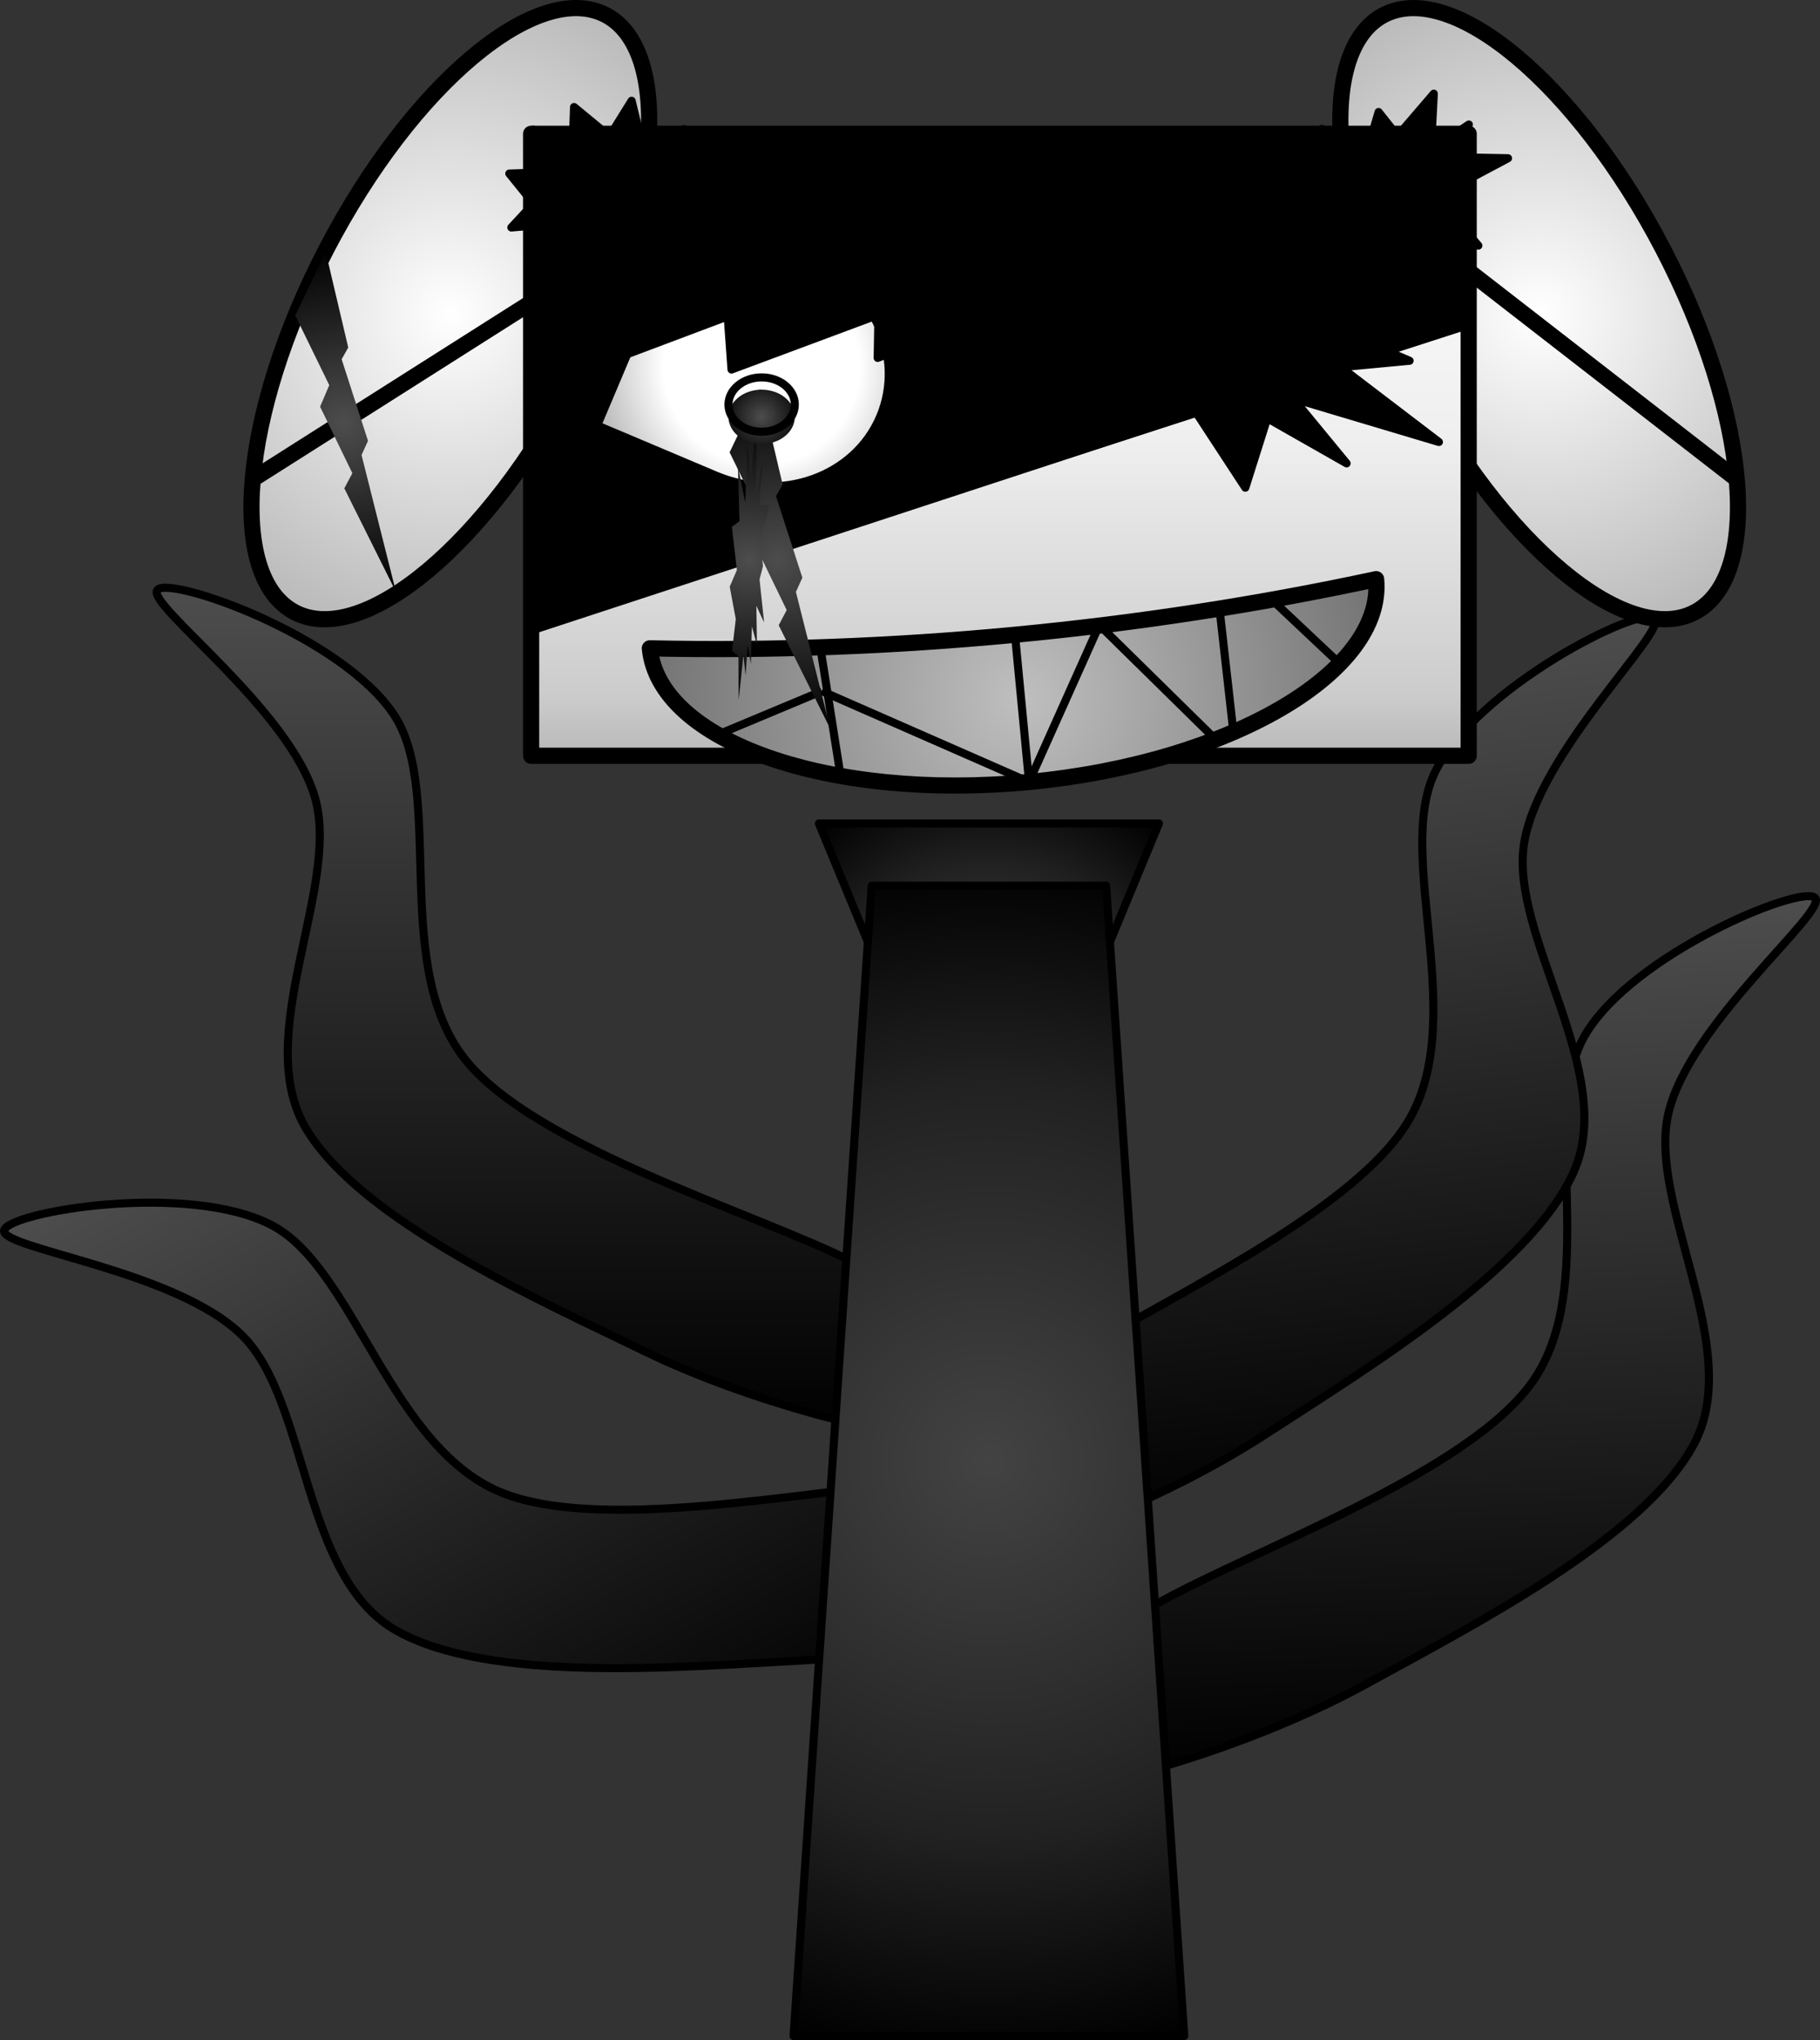 <svg version="1.1" xmlns="http://www.w3.org/2000/svg" xmlns:xlink="http://www.w3.org/1999/xlink" width="225.125" height="252.23" viewBox="0,0,225.125,252.23"><rect x="0" y="0" width="225.125" height="252.23" fill="#333333" stroke="none"/><defs><linearGradient x1="343.644" y1="166.778" x2="349.059" y2="271.986" gradientUnits="userSpaceOnUse" id="color-1"><stop offset="0" stop-color="#4d4d4d"/><stop offset="1" stop-color="#000000"/></linearGradient><linearGradient x1="119.348" y1="207.973" x2="170.345" y2="300.15" gradientUnits="userSpaceOnUse" id="color-2"><stop offset="0" stop-color="#4d4d4d"/><stop offset="1" stop-color="#000000"/></linearGradient><linearGradient x1="323.769" y1="132.176" x2="336.874" y2="236.709" gradientUnits="userSpaceOnUse" id="color-3"><stop offset="0" stop-color="#4d4d4d"/><stop offset="1" stop-color="#000000"/></linearGradient><linearGradient x1="138.421" y1="128.702" x2="138.421" y2="234.047" gradientUnits="userSpaceOnUse" id="color-4"><stop offset="0" stop-color="#4d4d4d"/><stop offset="1" stop-color="#000000"/></linearGradient><radialGradient cx="241.371" cy="183.261" r="32.985" fx="241.371" fy="183.261" gradientUnits="userSpaceOnUse" id="color-5"><stop offset="0" stop-color="#434343"/><stop offset="0.61" stop-color="#222222"/><stop offset="1" stop-color="#000000"/></radialGradient><radialGradient cx="241.371" cy="236.649" r="75.106" fx="241.371" fy="236.649" gradientUnits="userSpaceOnUse" id="color-6"><stop offset="0" stop-color="#434343"/><stop offset="0.61" stop-color="#222222"/><stop offset="1" stop-color="#000000"/></radialGradient><radialGradient cx="309.435" cy="94.812" r="45.076" fx="309.435" fy="94.812" gradientUnits="userSpaceOnUse" id="color-7"><stop offset="0" stop-color="#ffffff"/><stop offset="1" stop-color="#b3b3b3"/></radialGradient><radialGradient cx="174.75" cy="94.812" r="45.076" fx="174.75" fy="94.812" gradientUnits="userSpaceOnUse" id="color-8"><stop offset="0" stop-color="#ffffff"/><stop offset="1" stop-color="#b3b3b3"/></radialGradient><linearGradient x1="184.744" y1="72.571" x2="184.744" y2="149.477" gradientUnits="userSpaceOnUse" id="color-9"><stop offset="0" stop-color="#ffffff"/><stop offset="0.49" stop-color="#efefef"/><stop offset="0.9" stop-color="#cccccc"/><stop offset="1" stop-color="#b9b9b9"/><stop offset="1" stop-color="#737373"/></linearGradient><radialGradient cx="213.258" cy="101.361" r="21.604" fx="213.258" fy="101.361" gradientUnits="userSpaceOnUse" id="color-10"><stop offset="0" stop-color="#ffffff"/><stop offset="0.56" stop-color="#ffffff"/><stop offset="1" stop-color="#b3b3b3"/></radialGradient><radialGradient cx="161.599" cy="108.315" r="21.886" fx="161.599" fy="108.315" gradientUnits="userSpaceOnUse" id="color-11"><stop offset="0" stop-color="#4d4d4d"/><stop offset="1" stop-color="#000000"/></radialGradient><radialGradient cx="245.34" cy="142.312" r="46.318" fx="245.34" fy="142.312" gradientUnits="userSpaceOnUse" id="color-12"><stop offset="0" stop-color="#bfbfbf"/><stop offset="1" stop-color="#737373"/></radialGradient><radialGradient cx="215.327" cy="125.239" r="21.886" fx="215.327" fy="125.239" gradientUnits="userSpaceOnUse" id="color-13"><stop offset="0" stop-color="#4d4d4d"/><stop offset="1" stop-color="#000000"/></radialGradient><radialGradient cx="211.745" cy="125.239" r="17.504" fx="211.745" fy="125.239" gradientUnits="userSpaceOnUse" id="color-14"><stop offset="0" stop-color="#4d4d4d"/><stop offset="1" stop-color="#000000"/></radialGradient><radialGradient cx="213.258" cy="107.57" r="5.304" fx="213.258" fy="107.57" gradientUnits="userSpaceOnUse" id="color-15"><stop offset="0" stop-color="#4d4d4d"/><stop offset="1" stop-color="#000000"/></radialGradient></defs><g transform="translate(-119.047,-56.03)"><g data-paper-data="{&quot;isPaintingLayer&quot;:true}" fill-rule="evenodd" stroke-miterlimit="10" stroke-dasharray="" stroke-dashoffset="0" style="mix-blend-mode: normal"><path d="M247.548,268c1.352,-3.52 1.928,-5.37 12.027,-12.119c10.099,-6.749 39.311,-16.398 48.565,-28.375c9.255,-11.976 1.061,-33.405 6.963,-43.484c5.902,-10.079 26.737,-18.627 28.45,-16.99c1.713,1.637 -15.682,15.565 -18.17,26.81c-2.488,11.245 9.443,28.936 3.242,40.66c-6.201,11.724 -27.588,22.599 -40.449,29.682c-12.861,7.083 -29.944,12.179 -36.716,12.815c-6.772,0.636 -5.266,-5.48 -3.914,-8.999z" fill="url(#color-1)" stroke="none" stroke-width="1" stroke-linecap="square" stroke-linejoin="miter"/><path d="M247.548,268c1.352,-3.52 1.928,-5.37 12.027,-12.119c10.099,-6.749 39.311,-16.398 48.565,-28.375c9.255,-11.976 1.061,-33.405 6.963,-43.484c5.902,-10.079 26.737,-18.627 28.45,-16.99c1.713,1.637 -15.682,15.565 -18.17,26.81c-2.488,11.245 9.443,28.936 3.242,40.66c-6.201,11.724 -27.588,22.599 -40.449,29.682c-12.861,7.083 -29.944,12.179 -36.716,12.815c-6.772,0.636 -5.266,-5.48 -3.914,-8.999z" fill="none" stroke="#000000" stroke-width="1" stroke-linecap="butt" stroke-linejoin="round"/><path d="M254.416,243.125c3.008,2.274 7.518,6.67 1.433,9.708c-6.085,3.038 -23.281,7.739 -37.941,8.522c-14.661,0.783 -38.564,2.852 -50.023,-3.824c-11.459,-6.676 -10.679,-27.999 -18.733,-36.231c-8.054,-8.232 -30.182,-10.864 -29.592,-13.159c0.59,-2.295 22.794,-6.048 33.131,-0.61c10.337,5.438 14.704,27.959 28.889,33.236c14.185,5.277 44.084,-1.968 56.223,-1.575c12.14,0.393 13.606,1.66 16.614,3.933z" fill="url(#color-2)" stroke="none" stroke-width="1" stroke-linecap="square" stroke-linejoin="miter"/><path d="M254.416,243.125c3.008,2.274 7.518,6.67 1.433,9.708c-6.085,3.038 -23.281,7.739 -37.941,8.522c-14.661,0.783 -38.564,2.852 -50.023,-3.824c-11.459,-6.676 -10.679,-27.999 -18.733,-36.231c-8.054,-8.232 -30.182,-10.864 -29.592,-13.159c0.59,-2.295 22.794,-6.048 33.131,-0.61c10.337,5.438 14.704,27.959 28.889,33.236c14.185,5.277 44.084,-1.968 56.223,-1.575c12.14,0.393 13.606,1.66 16.614,3.933z" fill="none" stroke="#000000" stroke-width="1" stroke-linecap="butt" stroke-linejoin="round"/><path d="M235.339,240.167c1.091,-3.609 1.53,-5.497 11.108,-12.968c9.578,-7.471 38.006,-19.234 46.359,-31.856c8.353,-12.623 -1.388,-33.395 3.76,-43.879c5.149,-10.485 25.302,-20.536 27.131,-19.029c1.829,1.507 -14.501,16.673 -16.158,28.07c-1.658,11.398 11.537,28.168 6.211,40.315c-5.326,12.147 -25.86,24.56 -38.168,32.566c-12.308,8.006 -28.973,14.34 -35.68,15.47c-6.707,1.13 -5.653,-5.08 -4.562,-8.689z" fill="url(#color-3)" stroke="none" stroke-width="1" stroke-linecap="square" stroke-linejoin="miter"/><path d="M235.339,240.167c1.091,-3.609 1.53,-5.497 11.108,-12.968c9.578,-7.471 38.006,-19.234 46.359,-31.856c8.353,-12.623 -1.388,-33.395 3.76,-43.879c5.149,-10.485 25.302,-20.536 27.131,-19.029c1.829,1.507 -14.501,16.673 -16.158,28.07c-1.658,11.398 11.537,28.168 6.211,40.315c-5.326,12.147 -25.86,24.56 -38.168,32.566c-12.308,8.006 -28.973,14.34 -35.68,15.47c-6.707,1.13 -5.653,-5.08 -4.562,-8.689z" fill="none" stroke="#000000" stroke-width="1" stroke-linecap="butt" stroke-linejoin="round"/><path d="M239.591,224.849c1.531,3.446 3.349,9.476 -3.446,9.189c-6.795,-0.287 -24.118,-4.499 -37.325,-10.911c-13.207,-6.412 -35.125,-16.174 -41.92,-27.563c-6.795,-11.389 4.211,-29.67 1.148,-40.772c-3.063,-11.102 -21.15,-24.118 -19.523,-25.841c1.627,-1.723 22.873,5.743 29.285,15.505c6.412,9.762 -0.669,31.583 9.189,43.068c9.858,11.485 39.527,19.62 49.959,25.841c10.432,6.221 11.102,8.039 12.633,11.485z" fill="url(#color-4)" stroke="none" stroke-width="1" stroke-linecap="square" stroke-linejoin="miter"/><path d="M239.591,224.849c1.531,3.446 3.349,9.476 -3.446,9.189c-6.795,-0.287 -24.118,-4.499 -37.325,-10.911c-13.207,-6.412 -35.125,-16.174 -41.92,-27.563c-6.795,-11.389 4.211,-29.67 1.148,-40.772c-3.063,-11.102 -21.15,-24.118 -19.523,-25.841c1.627,-1.723 22.873,5.743 29.285,15.505c6.412,9.762 -0.669,31.583 9.189,43.068c9.858,11.485 39.527,19.62 49.959,25.841c10.432,6.221 11.102,8.039 12.633,11.485z" fill="none" stroke="#000000" stroke-width="1" stroke-linecap="butt" stroke-linejoin="round"/><path d="M262.399,157.848l-21.029,50.826l-21.029,-50.826z" fill="url(#color-5)" stroke="none" stroke-width="1" stroke-linecap="square" stroke-linejoin="miter"/><path d="M262.399,157.848l-21.029,50.826l-21.029,-50.826z" fill="none" stroke="#000000" stroke-width="1" stroke-linecap="butt" stroke-linejoin="round"/><path d="M265.537,307.76h-48.333l9.667,-142.223h29z" fill="url(#color-6)" stroke="none" stroke-width="1" stroke-linecap="square" stroke-linejoin="miter"/><path d="M265.537,307.76h-48.333l9.667,-142.223h29z" fill="none" stroke="#000000" stroke-width="1" stroke-linecap="butt" stroke-linejoin="round"/><path d="M328.669,131.734v0c-8.466,4.408 -23.94,-8.548 -34.563,-28.94v0c-5.101,-9.792 -8.379,-20.024 -9.111,-28.445c-0.732,-8.421 1.14,-14.341 5.205,-16.458v0c8.466,-4.408 23.94,8.548 34.563,28.94v0c10.623,20.391 12.371,40.495 3.906,44.903z" fill="url(#color-7)" stroke="none" stroke-width="1" stroke-linecap="square" stroke-linejoin="miter"/><path d="M328.669,131.734v0c-8.466,4.408 -23.94,-8.548 -34.563,-28.94v0c-5.101,-9.792 -8.379,-20.024 -9.111,-28.445c-0.732,-8.421 1.14,-14.341 5.205,-16.458v0c8.466,-4.408 23.94,8.548 34.563,28.94v0c10.623,20.391 12.371,40.495 3.906,44.903z" fill="none" stroke="#000000" stroke-width="2" stroke-linecap="butt" stroke-linejoin="round"/><path d="M297.753,87.254l36.121,28.022" fill-opacity="0" fill="#000000" stroke="none" stroke-width="1" stroke-linecap="square" stroke-linejoin="miter"/><path d="M297.753,87.254l36.121,28.022" fill="none" stroke="#000000" stroke-width="2" stroke-linecap="butt" stroke-linejoin="round"/><path d="M159.421,86.83v0c10.623,-20.391 26.097,-33.348 34.563,-28.94v0c4.065,2.117 5.938,8.037 5.205,16.458c-0.732,8.421 -4.01,18.653 -9.111,28.445v0c-10.623,20.391 -26.097,33.348 -34.563,28.94v0c-8.466,-4.408 -6.717,-24.512 3.906,-44.903z" fill="url(#color-8)" stroke="none" stroke-width="1" stroke-linecap="square" stroke-linejoin="miter"/><path d="M159.421,86.83v0c10.623,-20.391 26.097,-33.348 34.563,-28.94v0c4.065,2.117 5.938,8.037 5.205,16.458c-0.732,8.421 -4.01,18.653 -9.111,28.445v0c-10.623,20.391 -26.097,33.348 -34.563,28.94v0c-8.466,-4.408 -6.717,-24.512 3.906,-44.903z" fill="none" stroke="#000000" stroke-width="2" stroke-linecap="butt" stroke-linejoin="round"/><path d="M150.31,115.276l34.435,-21.843" fill-opacity="0" fill="#000000" stroke="none" stroke-width="1" stroke-linecap="square" stroke-linejoin="miter"/><path d="M150.31,115.276l34.435,-21.843" fill="none" stroke="#000000" stroke-width="2" stroke-linecap="butt" stroke-linejoin="round"/><path d="M184.744,72.572h115.972v76.905h-115.972z" fill="url(#color-9)" stroke="none" stroke-width="1" stroke-linecap="square" stroke-linejoin="miter"/><path d="M184.744,72.572h115.972v76.905h-115.972z" fill="none" stroke="#000000" stroke-width="2" stroke-linecap="butt" stroke-linejoin="round"/><path d="M184.638,134.036l115.929,-38.01" fill-opacity="0" fill="#000000" stroke="none" stroke-width="1" stroke-linecap="square" stroke-linejoin="miter"/><path d="M184.638,134.036l115.929,-38.01" fill="none" stroke="#000000" stroke-width="1" stroke-linecap="butt" stroke-linejoin="round"/><path d="M185.113,72.648h115.449v23.38h-115.449z" fill="#000000" stroke="none" stroke-width="1" stroke-linecap="square" stroke-linejoin="miter"/><path d="M185.113,72.648h115.449v23.38h-115.449z" fill="none" stroke="#000000" stroke-width="1" stroke-linecap="butt" stroke-linejoin="round"/><path d="M185.113,113.721l109.75,-35.427l5.784,17.927l-109.75,35.427z" fill="#000000" stroke="none" stroke-width="1" stroke-linecap="square" stroke-linejoin="miter"/><path d="M185.113,113.721l109.75,-35.427l5.784,17.927l-109.75,35.427z" fill="none" stroke="#000000" stroke-width="1" stroke-linecap="butt" stroke-linejoin="round"/><path d="M184.744,72.648h59.192v41.574h-59.192z" fill="#000000" stroke="none" stroke-width="1" stroke-linecap="square" stroke-linejoin="miter"/><path d="M184.744,72.648h59.192v41.574h-59.192z" fill="none" stroke="#000000" stroke-width="1" stroke-linecap="butt" stroke-linejoin="round"/><path d="M184.956,133.707l-0.075,-23.252l10.073,17.554z" fill="#000000" stroke="none" stroke-width="1" stroke-linecap="square" stroke-linejoin="miter"/><path d="M184.956,133.707l-0.075,-23.252l10.073,17.554z" fill="none" stroke="#000000" stroke-width="1" stroke-linecap="butt" stroke-linejoin="round"/><path d="M184.948,131.718l6.531,-2.145l0.587,1.782l-6.531,2.145z" fill="#000000" stroke="none" stroke-width="1" stroke-linecap="square" stroke-linejoin="miter"/><path d="M184.948,131.718l6.531,-2.145l0.587,1.782l-6.531,2.145z" fill="none" stroke="#000000" stroke-width="1" stroke-linecap="butt" stroke-linejoin="round"/><path d="M227.915,107.549v0c-3.141,7.435 -12.25,10.69 -20.344,7.272v0c-4.886,-2.063 -9.771,-4.126 -14.657,-6.189c1.896,-4.487 3.792,-8.974 5.688,-13.461c3.141,-7.435 12.25,-10.69 20.344,-7.272v0c8.095,3.418 12.11,12.216 8.969,19.651z" fill="url(#color-10)" stroke="none" stroke-width="1" stroke-linecap="square" stroke-linejoin="miter"/><path d="M227.915,107.549v0c-3.141,7.435 -12.25,10.69 -20.344,7.272v0c-4.886,-2.063 -9.771,-4.126 -14.657,-6.189c1.896,-4.487 3.792,-8.974 5.688,-13.461c3.141,-7.435 12.25,-10.69 20.344,-7.272v0c8.095,3.418 12.11,12.216 8.969,19.651z" fill="none" stroke="#000000" stroke-width="1" stroke-linecap="butt" stroke-linejoin="round"/><path d="M189.497,81.415l19.561,0.911l-0.184,4.304l18.653,-2.405l0.19,4.526l28.639,0.338l-28.746,11.193l0.096,-5.331l-18.174,6.768l-0.473,-6.572l-19.118,7.188z" fill="#000000" stroke="none" stroke-width="1" stroke-linecap="square" stroke-linejoin="miter"/><path d="M189.497,81.415l19.561,0.911l-0.184,4.304l18.653,-2.405l0.19,4.526l28.639,0.338l-28.746,11.193l0.096,-5.331l-18.174,6.768l-0.473,-6.572l-19.118,7.188z" fill="none" stroke="#000000" stroke-width="1" stroke-linecap="butt" stroke-linejoin="round"/><path d="M159.334,87.175l2.789,11.821l-0.816,1.455l3.26,10.083l-0.8,1.755l4.266,16.945l-6.395,-12.821l0.991,-1.879l-3.987,-8.218l1.132,-2.664l-4.206,-8.62z" fill="url(#color-11)" stroke="none" stroke-width="1" stroke-linecap="square" stroke-linejoin="miter"/><path d="M225.169,146.12l-2.07,-13.136" fill-opacity="0" fill="#000000" stroke="none" stroke-width="1" stroke-linecap="square" stroke-linejoin="miter"/><path d="M243.145,131.548l1.451,15.174" fill-opacity="0" fill="#000000" stroke="none" stroke-width="1" stroke-linecap="square" stroke-linejoin="miter"/><path d="M265.629,141.285l-1.398,-12.421" fill-opacity="0" fill="#000000" stroke="none" stroke-width="1" stroke-linecap="square" stroke-linejoin="miter"/><path d="M212.523,141.831l10.703,-4.471" fill-opacity="0" fill="#000000" stroke="none" stroke-width="1" stroke-linecap="square" stroke-linejoin="miter"/><path d="M223.224,137.353l21.374,9.369" fill-opacity="0" fill="#000000" stroke="none" stroke-width="1" stroke-linecap="square" stroke-linejoin="miter"/><path d="M252.041,130.095l-7.448,16.625" fill-opacity="0" fill="#000000" stroke="none" stroke-width="1" stroke-linecap="square" stroke-linejoin="miter"/><path d="M252.396,131.097l11.834,11.631" fill-opacity="0" fill="#000000" stroke="none" stroke-width="1" stroke-linecap="square" stroke-linejoin="miter"/><path d="M276.889,134.771l-7.149,-6.733" fill-opacity="0" fill="#000000" stroke="none" stroke-width="1" stroke-linecap="square" stroke-linejoin="miter"/><path d="M289.267,127.638v0c1.096,11.49 -18.127,22.719 -42.935,25.081c-24.808,2.362 -45.808,-5.038 -46.904,-16.529v0c29.809,0.661 60.691,-2.279 89.839,-8.552z" fill="url(#color-12)" stroke="none" stroke-width="1" stroke-linecap="square" stroke-linejoin="miter"/><path d="M289.267,127.638v0c1.096,11.49 -18.127,22.719 -42.935,25.081c-24.808,2.362 -45.808,-5.038 -46.904,-16.529v0c29.809,0.661 60.691,-2.279 89.839,-8.552z" fill="none" stroke="#000000" stroke-width="2" stroke-linecap="butt" stroke-linejoin="round"/><path d="M223.027,151.998l-2.484,-15.76" fill="none" stroke="#000000" stroke-width="1" stroke-linecap="butt" stroke-linejoin="round"/><path d="M244.596,134.514l1.741,18.206" fill="none" stroke="#000000" stroke-width="1" stroke-linecap="butt" stroke-linejoin="round"/><path d="M271.572,146.197l-1.677,-14.903" fill="none" stroke="#000000" stroke-width="1" stroke-linecap="butt" stroke-linejoin="round"/><path d="M207.855,146.852l12.841,-5.364" fill="none" stroke="#000000" stroke-width="1" stroke-linecap="butt" stroke-linejoin="round"/><path d="M220.694,141.48l25.644,11.241" fill="none" stroke="#000000" stroke-width="1" stroke-linecap="butt" stroke-linejoin="round"/><path d="M255.269,132.772l-8.937,19.947" fill="none" stroke="#000000" stroke-width="1" stroke-linecap="butt" stroke-linejoin="round"/><path d="M255.695,133.974l14.198,13.955" fill="none" stroke="#000000" stroke-width="1" stroke-linecap="butt" stroke-linejoin="round"/><path d="M285.081,138.381l-8.578,-8.079" fill="none" stroke="#000000" stroke-width="1" stroke-linecap="butt" stroke-linejoin="round"/><path d="M213.062,104.099l2.789,11.821l-0.816,1.455l3.26,10.083l-0.8,1.755l4.266,16.945l-6.395,-12.821l0.991,-1.879l-3.987,-8.218l1.132,-2.664l-4.206,-8.62z" fill="url(#color-13)" stroke="none" stroke-width="1" stroke-linecap="square" stroke-linejoin="miter"/><path d="M211.894,114.874l0.749,-6.969l-0.06,9.272l0.784,-4.181l-0.366,5.393l1.175,0.181l-1.039,4.425l0.289,3.03l-0.426,1.637l0.562,5.332l-0.954,-2.058l0.068,4.847l-0.622,-2.303l-0.128,4.666l-0.392,-2.363l-0.264,3.759l-0.264,-2.547l-0.588,5.577l-0.025,-5.393l-0.793,-0.666l0.46,-3.94l-0.75,-4.001l0.886,-2.062l-0.622,-5.332l0.946,-0.727l-0.196,-6.728l0.911,4.425l0.264,-7.214z" fill="url(#color-14)" stroke="none" stroke-width="1" stroke-linecap="square" stroke-linejoin="miter"/><path d="M209.155,107.57v0c0,-1.856 1.837,-3.361 4.103,-3.361v0c2.266,0 4.103,1.505 4.103,3.361v0c0,1.856 -1.837,3.361 -4.103,3.361v0c-2.266,0 -4.103,-1.505 -4.103,-3.361z" fill="url(#color-15)" stroke="none" stroke-width="1" stroke-linecap="square" stroke-linejoin="miter"/><path d="M209.155,106.052v0c0,-1.856 1.837,-3.361 4.103,-3.361v0c2.266,0 4.103,1.505 4.103,3.361v0c0,1.856 -1.837,3.361 -4.103,3.361v0c-2.266,0 -4.103,-1.505 -4.103,-3.361z" fill="none" stroke="#000000" stroke-width="1" stroke-linecap="butt" stroke-linejoin="round"/><path d="M284.908,101.432l12.126,9.248l-18.019,-5.378l6.603,8.02l-9.813,-5.579l-2.718,8.589l-6.567,-10.035l-6.51,0.525l-2.347,-4.017l-11.561,1.316l5.944,-5.955l-9.619,-2.078l5.756,-3.37l-8.87,-3.429l5.41,-1.637l-6.823,-3.952l5.514,-0.596l-9.729,-7.313l10.601,2.685l2.897,-5.502l6.782,5.501l9.335,-3.411l2.253,7.646l11.682,-1.759l-0.479,7.376l13.556,2.135l-10.489,4.38l13.583,5.791z" fill="#000000" stroke="none" stroke-width="1" stroke-linecap="square" stroke-linejoin="miter"/><path d="M284.908,101.432l12.126,9.248l-18.019,-5.378l6.603,8.02l-9.813,-5.579l-2.718,8.589l-6.567,-10.035l-6.51,0.525l-2.347,-4.017l-11.561,1.316l5.944,-5.955l-9.619,-2.078l5.756,-3.37l-8.87,-3.429l5.41,-1.637l-6.823,-3.952l5.514,-0.596l-9.729,-7.313l10.601,2.685l2.897,-5.502l6.782,5.501l9.335,-3.411l2.253,7.646l11.682,-1.759l-0.479,7.376l13.556,2.135l-10.489,4.38l13.583,5.791z" fill="none" stroke="#000000" stroke-width="1" stroke-linecap="butt" stroke-linejoin="round"/><path d="M291.916,72.829l4.486,-5.218l-0.357,6.942l4.694,-3.13l-2.193,4.037l7.037,0.136l-6.221,3.313l1.732,2.269l-2.548,1.226l3.366,3.992l-5.712,-1.541l0.407,3.629l-3.723,-1.724l-0.766,3.493l-2.346,-1.769l-1.58,2.814l-1.581,-1.907l-3.518,4.176l-0.151,-4.037l-4.745,-0.499l2.757,-2.95l-4.489,-2.996l5.305,-1.544l-3.725,-3.992l5.662,-0.544l-1.173,-5.037l5.457,3.313l1.58,-5.401z" fill="#000000" stroke="none" stroke-width="1" stroke-linecap="square" stroke-linejoin="miter"/><path d="M291.916,72.829l4.486,-5.218l-0.357,6.942l4.694,-3.13l-2.193,4.037l7.037,0.136l-6.221,3.313l1.732,2.269l-2.548,1.226l3.366,3.992l-5.712,-1.541l0.407,3.629l-3.723,-1.724l-0.766,3.493l-2.346,-1.769l-1.58,2.814l-1.581,-1.907l-3.518,4.176l-0.151,-4.037l-4.745,-0.499l2.757,-2.95l-4.489,-2.996l5.305,-1.544l-3.725,-3.992l5.662,-0.544l-1.173,-5.037l5.457,3.313l1.58,-5.401z" fill="none" stroke="#000000" stroke-width="1" stroke-linecap="butt" stroke-linejoin="round"/><path d="M203.2,75.733l6.862,-0.517l-5.161,4.656l5.533,1.106l-4.406,1.304l4.88,5.072l-6.742,-2.057l-0.379,2.829l-2.668,-0.935l-0.442,5.203l-2.95,-5.128l-2.278,2.854l-1.414,-3.852l-3.011,1.929l-0.408,-2.909l-3.107,0.873l0.23,-2.467l-5.441,0.465l2.748,-2.962l-3.003,-3.708l4.035,-0.137l-1.056,-5.293l4.843,2.659l0.189,-5.457l4.389,3.619l2.732,-4.391l1.516,6.201l4.936,-2.702z" fill="#000000" stroke="none" stroke-width="1" stroke-linecap="square" stroke-linejoin="miter"/><path d="M203.2,75.733l6.862,-0.517l-5.161,4.656l5.533,1.106l-4.406,1.304l4.88,5.072l-6.742,-2.057l-0.379,2.829l-2.668,-0.935l-0.442,5.203l-2.95,-5.128l-2.278,2.854l-1.414,-3.852l-3.011,1.929l-0.408,-2.909l-3.107,0.873l0.23,-2.467l-5.441,0.465l2.748,-2.962l-3.003,-3.708l4.035,-0.137l-1.056,-5.293l4.843,2.659l0.189,-5.457l4.389,3.619l2.732,-4.391l1.516,6.201l4.936,-2.702z" fill="none" stroke="#000000" stroke-width="1" stroke-linecap="butt" stroke-linejoin="round"/></g></g></svg>